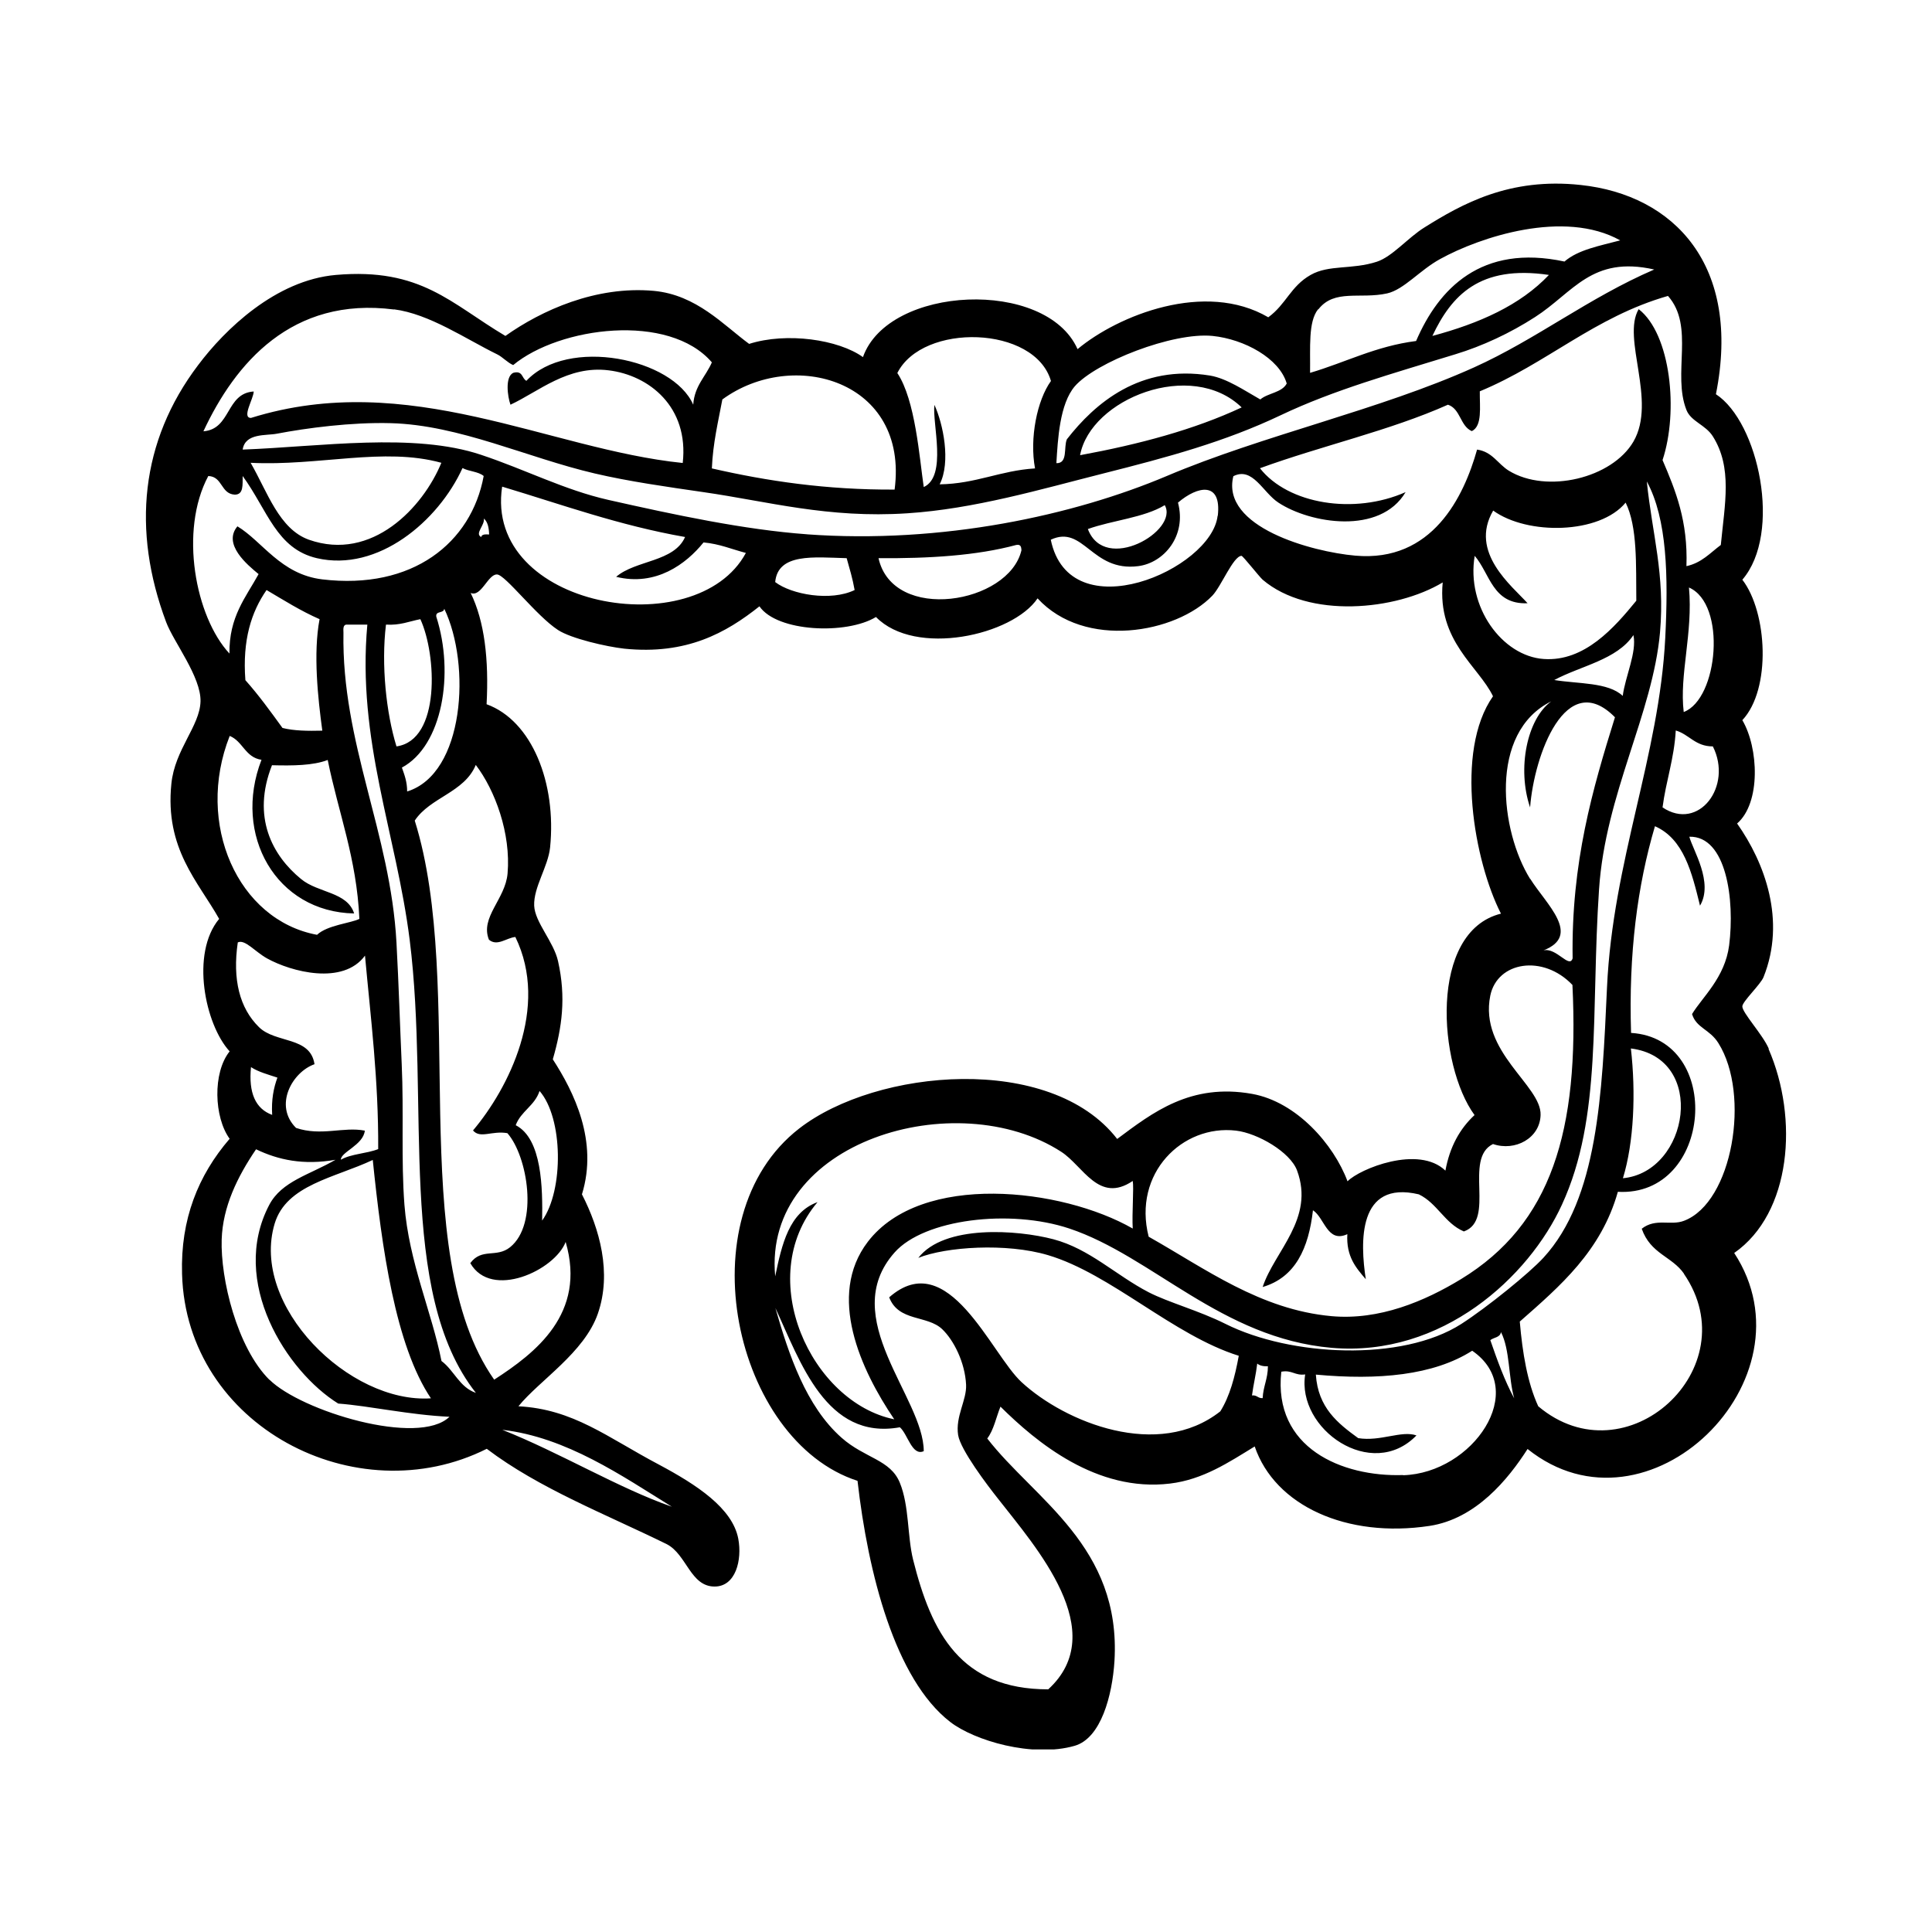 <svg width="2000" height="2000" viewBox="0 0 2000 2000" fill="none" xmlns="http://www.w3.org/2000/svg">
<g clip-path="url(#clip0_157_317)">
<path d="M1831.02 1085.56C1824.65 1070.76 1803.29 1048.09 1803.67 1041.72C1803.86 1036.66 1822.59 1019.05 1825.58 1011.55C1849.19 952.725 1826.71 892.771 1798.24 852.49C1822.96 831.131 1820.53 774.175 1803.67 745.51C1833.83 713.284 1829.52 633.658 1803.67 600.122C1845.07 551.971 1820.53 436.935 1776.32 408.082C1802.92 274.685 1733.05 201.804 1636.4 191.499C1562.41 183.443 1513.15 211.359 1474.75 235.34C1457.7 245.832 1441.4 265.692 1425.3 270.938C1399.45 279.369 1375.84 273.748 1356.74 284.615C1335.95 296.418 1331.45 314.967 1312.91 328.456C1247.53 290.236 1157.44 326.395 1115.48 361.431C1082.89 287.987 919.548 295.294 893.324 369.674C868.036 351.501 814.465 343.632 775.503 355.997C748.717 336.325 720.995 305.224 676.789 301.102C616.849 295.669 560.467 321.337 523.192 347.754C466.623 314.217 435.903 276.933 347.679 284.615C285.303 290.048 232.668 341.196 205.133 377.918C145.38 456.795 136.389 548.974 171.978 643.963C179.658 664.572 208.317 700.732 207.568 726.212C206.819 751.692 180.969 775.861 177.41 811.271C170.48 878.719 205.32 912.818 226.861 951.226C197.078 987.011 212.251 1060.64 237.725 1088.37C219.93 1110.48 221.616 1156.75 237.725 1178.86C205.133 1216.71 186.776 1262.24 188.462 1318.82C192.77 1476.2 368.658 1567.63 503.898 1499.8C558.032 1540.83 626.589 1567.25 690.276 1598.54C710.88 1609.22 714.626 1642.19 739.539 1642.38C761.642 1642.57 768.385 1614.84 764.265 1592.92C758.271 1561.26 721.37 1537.09 682.034 1516.1C628.462 1487.81 593.622 1458.77 536.678 1455.77C558.594 1428.8 604.86 1400.32 618.909 1359.85C633.519 1317.69 620.782 1272.17 602.425 1236.38C619.471 1181.11 593.996 1130.15 572.268 1096.61C581.821 1063.45 586.129 1032.73 577.7 995.067C573.204 974.833 553.724 954.786 552.974 937.549C552.225 918.439 567.398 897.268 569.458 877.22C576.201 810.709 550.727 746.072 503.711 729.022C506.146 682.745 501.651 643.401 487.227 613.799C498.092 618.67 505.209 594.126 514.575 594.688C523.192 595.063 555.222 637.593 577.7 652.206C591.187 661.012 627.713 669.443 646.257 671.504C710.693 678.062 751.527 655.204 786.18 627.663C804.35 654.267 876.278 657.265 906.81 638.717C947.457 680.31 1048.23 657.827 1074.08 619.419C1122.78 672.441 1217.38 655.766 1255.03 616.609C1264.21 607.054 1276.57 575.765 1285.18 575.391C1286.68 575.391 1303.35 596.749 1307.1 600.122C1354.68 640.59 1444.78 632.159 1493.48 602.932C1487.67 663.823 1530.75 689.865 1545.55 720.779C1505.47 777.735 1526.26 892.022 1553.79 945.793C1478.68 964.528 1488.79 1102.98 1526.44 1154.32C1511.27 1168.37 1500.78 1187.11 1496.29 1211.84C1468.56 1185.05 1407.5 1209.96 1394.95 1222.89C1380.71 1184.67 1342.13 1140.64 1296.24 1132.4C1232.55 1120.97 1193.21 1151.7 1156.5 1179.05C1087.57 1090.06 907.372 1106.17 827.389 1168.18C708.632 1260.18 760.144 1491.75 887.704 1532.96C898.569 1628.52 926.478 1738.31 983.609 1782.52C1008.52 1801.82 1068.84 1819.81 1112.48 1807.25C1139.83 1799.38 1151.44 1754.98 1153.69 1719.57C1160.81 1600.6 1070.71 1552.08 1022.01 1489.12C1028.75 1480.32 1031.19 1467.2 1035.68 1456.15C1072.77 1492.87 1135.15 1544.96 1211.2 1535.78C1245.47 1531.65 1271.89 1513.85 1298.86 1497.37C1319.84 1558.82 1394.2 1592.54 1479.8 1579.62C1527.94 1572.31 1561.28 1531.28 1581.33 1499.99C1705.89 1599.66 1880.84 1427.67 1795.24 1297.08C1854.43 1255.87 1862.11 1157.88 1830.83 1085.93L1831.02 1085.56ZM1364.79 320.212C1381.46 298.854 1408.06 309.908 1435.97 303.725C1453.39 299.791 1469.88 279.556 1490.85 268.128C1531.88 245.458 1619.16 216.417 1677.23 248.83C1656.25 254.451 1633.78 258.385 1619.54 270.751C1533.19 252.202 1489.17 299.041 1465.94 353C1423.8 358.433 1393.08 375.108 1356.18 385.974C1356.55 359.744 1354.12 333.327 1364.42 320.212H1364.79ZM1603.43 284.615C1573.65 316.091 1531.13 334.826 1482.8 347.754C1502.47 306.161 1531.5 273.936 1603.43 284.615ZM1112.67 399.839C1134.21 375.108 1213.82 343.632 1255.21 347.754C1288.18 351.126 1324.52 370.986 1332.01 397.028C1326.96 406.583 1312.53 406.771 1304.66 413.516C1288.37 404.335 1270.2 391.782 1252.59 388.785C1180.29 376.981 1133.46 417.45 1104.43 454.734C1100.87 462.977 1105.74 479.839 1093.56 479.465C1095.06 454.734 1096.93 418.199 1112.67 399.839ZM1285.37 421.759C1236.11 444.804 1179.16 459.98 1118.1 471.221C1128.96 412.766 1233.3 371.361 1285.37 421.759ZM1087.94 394.405C1073.52 414.452 1065.65 453.797 1071.46 484.898C1035.31 487.146 1010.39 500.823 972.745 501.385C984.546 478.153 976.304 438.621 967.313 419.136C964.878 438.059 980.799 492.954 956.261 504.196C951.766 473.844 947.645 414.265 928.913 386.162C955.137 333.889 1071.27 336.887 1087.94 394.405ZM926.104 506.819C855.486 507.193 794.047 498.013 736.917 484.898C738.041 458.481 743.473 436.56 747.781 413.516C821.021 359.932 940.901 393.843 926.104 506.819ZM407.806 320.212C444.52 324.896 482.17 350.939 514.762 366.864C520.195 369.487 525.439 375.482 531.246 377.918C579.198 338.199 692.523 323.398 736.917 375.108C730.548 389.909 718.935 399.277 717.623 418.949C696.644 370.798 587.628 348.503 544.92 394.218C540.05 391.782 541.361 383.164 531.246 385.974C522.63 390.283 525.439 410.518 528.436 418.949C557.47 405.459 587.815 378.105 629.96 383.351C671.919 388.41 713.315 421.197 706.759 479.277C567.772 465.038 423.353 381.665 259.828 432.626C249.901 432.626 262.451 412.953 262.638 405.272C233.604 407.145 239.411 444.242 210.565 446.49C243.345 376.232 301.974 306.723 407.994 320.4L407.806 320.212ZM237.725 761.809C251.399 767.243 253.834 784.105 270.693 786.54C240.535 864.293 285.865 944.106 366.597 945.605C359.479 923.123 329.509 924.621 311.714 910.008C281.931 885.651 260.39 845.932 281.557 792.161C303.098 792.723 324.077 792.536 339.249 786.728C350.301 841.436 369.22 888.274 372.029 951.226C363.788 955.535 338.875 957.596 328.198 967.713C246.154 952.537 201.948 852.677 237.725 761.997V761.809ZM333.63 756.376C318.645 756.751 304.034 756.564 292.421 753.566C280.058 736.516 267.883 719.654 254.022 704.104C250.837 662.511 260.203 633.471 275.937 610.801C293.732 621.293 311.152 632.347 330.82 640.965C324.077 676.375 329.134 723.027 333.63 756.189V756.376ZM352.923 1200.6C352.361 1192.73 376.15 1185.42 377.649 1170.43C355.546 1166.12 332.506 1176.43 306.469 1167.62C283.055 1144.39 302.536 1109.73 325.576 1101.67C321.267 1072.63 285.303 1080.31 268.07 1063.26C248.028 1043.59 240.535 1013.99 246.154 975.582C253.46 972.022 263.949 985.137 276.312 992.069C301.599 1006.12 355.171 1020.17 377.836 989.259C383.83 1054.65 391.885 1117.78 391.51 1189.54C379.709 1194.23 363.6 1194.41 353.111 1200.41L352.923 1200.6ZM446.206 1447.53C361.54 1453.34 258.704 1351.6 284.366 1266.55C296.542 1226.45 346.555 1219.33 385.891 1200.78C395.256 1292.03 409.305 1393.01 446.206 1447.72V1447.53ZM281.744 1154.13C264.324 1147.76 257.206 1131.09 259.828 1104.67C267.508 1109.73 277.623 1112.35 287.176 1115.54C283.243 1126.22 280.807 1138.58 281.744 1153.94V1154.13ZM278.934 1428.42C245.218 1394.88 228.172 1323.69 229.483 1283.03C230.607 1249.31 245.592 1218.39 265.073 1189.73C288.113 1200.78 313.962 1206.4 347.304 1200.6C320.518 1216.15 291.672 1222.7 278.747 1247.25C236.976 1326.69 296.729 1419.8 350.114 1452.96C382.706 1455.4 423.915 1464.77 465.312 1466.64C433.281 1497.74 311.902 1460.83 278.934 1428.23V1428.42ZM457.07 1409.12C446.955 1357.97 423.353 1306.83 418.67 1247.25C415.112 1200.97 418.109 1150.95 415.861 1101.86C413.988 1060.45 412.864 1020.92 410.429 975.769C404.247 861.857 353.485 769.304 355.546 654.829C355.358 650.895 355.171 647.148 358.355 646.586H380.271C369.407 766.306 410.241 862.981 424.103 972.959C445.269 1141.39 410.241 1337.55 492.659 1441.91C475.614 1436.1 470.182 1418.68 457.07 1408.94V1409.12ZM451.638 638.342C450.701 631.972 459.505 635.344 459.88 630.099C487.789 688.179 480.859 800.967 421.48 819.328C421.48 809.21 418.67 802.091 416.048 794.597C458.006 772.114 470.556 697.172 451.638 638.342ZM410.429 772.676C399.752 738.015 394.507 688.179 399.564 646.586C414.175 647.523 423.541 643.213 435.154 640.965C452.012 677.499 456.321 766.306 410.429 772.676ZM695.52 1559.76C640.637 1540.65 579.573 1503.74 520.007 1480.13C586.504 1487.81 644.009 1527.91 695.52 1559.76ZM558.407 1129.21C583.132 1157.32 583.694 1232.26 561.216 1263.55C561.778 1230.2 561.216 1178.86 533.868 1164.81C539.301 1150.2 553.724 1144.58 558.594 1129.21H558.407ZM492.472 791.786C512.515 818.016 528.998 862.794 525.439 904.2C523.192 930.804 496.78 949.54 506.146 972.772C514.762 980.079 524.503 970.711 533.494 969.961C569.083 1043.03 526.189 1126.97 489.662 1170.24C497.155 1179.05 509.143 1170.24 525.252 1173.05C546.231 1196.85 557.845 1267.11 528.062 1291.09C513.826 1302.52 498.841 1291.46 486.853 1307.58C508.581 1345.61 574.328 1315.07 585.567 1285.66C607.296 1360.04 554.098 1400.69 511.578 1428.23C418.296 1295.59 483.294 1021.48 429.347 849.492C445.269 825.323 480.671 820.452 492.472 791.974V791.786ZM333.443 599.747C290.548 594.501 271.816 560.59 245.78 544.852C230.233 563.4 256.082 584.758 267.696 594.314C254.396 618.482 236.976 638.53 237.538 676.563C202.323 638.717 185.277 549.536 215.622 492.767C230.607 493.329 228.36 511.128 242.97 512.065C252.336 512.065 251.025 501.947 251.212 492.767C277.061 528.364 286.24 568.084 328.011 577.826C391.135 592.44 453.698 539.606 478.798 484.523C485.354 488.083 495.282 488.083 500.714 492.767C487.977 561.901 427.1 610.988 333.443 599.747ZM259.454 479.09C330.071 482.65 397.317 462.603 456.883 479.09C437.964 525.179 385.141 581.761 319.769 558.716C288.862 547.662 276.874 509.254 259.454 479.09ZM498.092 555.906C491.161 552.346 502.025 543.728 500.901 536.795C504.835 540.168 506.146 546.163 506.333 553.283C502.4 553.095 498.654 552.908 498.092 556.093V555.906ZM520.007 503.821C581.821 522.369 640.825 543.915 709.194 555.906C697.768 581.948 658.058 579.7 637.828 597.124C679.037 607.241 710.318 583.822 728.3 561.526C744.971 563.025 757.709 568.646 772.132 572.393C720.808 667.757 500.714 629.349 519.82 503.821H520.007ZM802.477 602.557C805.286 572.393 842.562 576.89 876.466 577.826C879.463 588.506 882.647 598.997 884.707 610.801C859.982 622.792 819.335 615.485 802.477 602.557ZM909.433 577.826C961.881 578.201 1010.96 575.203 1051.98 564.149C1056.66 563.213 1057.22 566.21 1057.41 569.583C1044.49 625.227 924.418 645.087 909.433 577.826ZM835.444 553.095C770.633 548.411 697.955 532.861 629.773 517.498C584.256 507.193 544.171 486.209 498.092 470.846C428.411 447.427 331.382 462.415 251.212 465.413C253.834 447.989 275.75 451.174 286.802 448.926C317.334 443.118 363.6 436.935 404.622 438.059C475.427 439.933 545.857 473.844 615.725 490.144C650.94 498.388 690.65 504.008 728.113 509.442C794.797 518.997 856.985 536.795 939.216 531.362C1008.52 526.866 1076.89 506.631 1142.08 490.144C1208.95 473.282 1267.95 457.357 1325.83 429.815C1380.53 403.773 1441.03 386.911 1506.78 366.677C1534.5 358.246 1563.16 344.943 1589.01 328.269C1628.72 302.788 1647.64 264.381 1712.45 278.994C1644.64 308.222 1590.32 351.313 1525.88 380.354C1428.29 424.382 1307.66 450.425 1207.82 492.767C1112.11 533.236 975.742 563.4 834.882 553.095H835.444ZM1126.15 547.662C1151.82 538.482 1184.03 536.046 1205.76 522.931C1220.75 549.348 1143.76 594.314 1126.15 547.662ZM1260.46 533.985C1254.09 589.63 1107.42 653.518 1087.76 558.716C1121.85 542.791 1129.9 592.253 1178.23 586.07C1205.01 582.698 1228.62 554.594 1219.44 520.308C1239.85 502.884 1264.77 498.013 1260.65 533.985H1260.46ZM1403 575.203C1358.05 571.269 1263.64 545.601 1276.76 492.954C1296.8 482.837 1307.29 509.816 1323.4 520.308C1356.36 542.041 1428.67 554.032 1455.08 509.442C1401.88 533.048 1333.51 521.994 1304.29 484.711C1367.98 461.479 1438.97 445.741 1498.91 418.949C1512.02 423.258 1511.46 441.057 1523.63 446.303C1534.69 440.869 1531.69 421.384 1531.88 405.085C1601.18 376.419 1650.63 328.081 1726.68 306.348C1754.59 337.824 1730.99 386.911 1745.79 424.382C1750.47 436.373 1765.64 439.745 1773.14 451.736C1793.55 484.149 1785.5 521.432 1781.38 564.149C1770.33 572.393 1761.52 582.698 1745.79 586.07C1747.47 539.418 1734.55 507.755 1721.06 476.28C1737.73 426.068 1729.68 345.88 1696.34 320.025C1678.54 350.377 1715.44 414.827 1690.91 457.169C1668.8 495.015 1601.37 511.315 1562.03 487.334C1550.42 480.214 1544.99 467.661 1529.07 465.413C1515.39 514.125 1482.8 582.323 1403 575.203ZM1748.41 608.178C1787.56 625.227 1778.76 723.589 1742.98 737.079C1738.3 698.483 1752.72 655.392 1748.41 608.178ZM1773.14 772.676C1793.93 813.894 1758.53 860.921 1721.06 835.815C1724.62 808.274 1733.05 785.791 1734.74 756.189C1748.79 760.311 1754.78 772.676 1773.14 772.676ZM1526.44 575.203C1542.55 593.752 1544.99 625.977 1581.33 624.478C1565.41 606.679 1520.45 571.831 1545.74 528.552C1581.14 554.22 1655.88 553.095 1682.85 520.308C1695.21 545.414 1693.53 584.758 1693.9 621.855C1671.24 649.583 1640.33 685.181 1598 682.183C1555.1 679.186 1517.64 628.225 1526.63 575.203H1526.44ZM1583.95 909.82C1553.42 860.733 1540.49 758.437 1605.87 726.025C1580.77 744.198 1570.28 795.721 1583.95 835.815C1588.07 781.669 1621.04 690.989 1671.8 742.512C1648.57 817.079 1626.47 892.771 1627.97 992.069C1624.6 1003.12 1611.3 980.641 1597.81 983.826C1637.71 968.275 1600.43 935.863 1584.14 909.82H1583.95ZM1608.68 704.104C1636.59 689.116 1673.67 683.12 1690.91 657.452C1694.65 675.064 1682.48 700.169 1679.85 720.404C1664.87 706.165 1633.78 708.038 1608.68 703.917V704.104ZM1279.56 1170.43C1301.86 1173.05 1335.57 1192.54 1342.69 1211.65C1361.23 1261.67 1319.28 1295.21 1307.1 1332.31C1341 1322.38 1354.68 1292.21 1359.17 1252.87C1371.16 1260.55 1373.97 1287.15 1394.76 1277.6C1393.45 1300.83 1403.75 1312.45 1413.87 1324.25C1408.06 1286.22 1405.25 1221.39 1468.75 1236.38C1487.86 1245.56 1495.54 1266.36 1515.39 1274.79C1548.73 1262.99 1514.64 1199.47 1545.55 1184.3C1568.4 1192.17 1594.25 1178.3 1594.81 1154.13C1595.75 1123.59 1530.94 1088.93 1542.74 1030.66C1550.05 995.254 1597.44 987.76 1627.78 1019.61C1635.09 1170.81 1605.87 1267.11 1512.58 1324.06C1474.75 1347.11 1427.73 1366.97 1378.28 1362.47C1304.48 1355.73 1247.91 1313.38 1189.09 1280.22C1172.42 1214.65 1223.93 1163.87 1279.56 1170.43ZM1098.62 1192.35C1121.28 1206.97 1137.39 1246.31 1172.61 1222.52C1173.92 1229.45 1171.67 1256.24 1172.61 1271.79C1098.99 1229.64 953.826 1213.15 898.381 1285.47C855.674 1341.3 891.076 1418.12 925.729 1469.26C840.127 1451.84 779.812 1323.13 846.308 1244.44C816.9 1255.12 809.407 1287.9 802.477 1321.25C789.365 1181.11 990.352 1122.28 1098.62 1192.35ZM1307.1 1447.34C1302.23 1447.72 1301.29 1443.97 1296.05 1444.53C1297.55 1433.1 1300.17 1422.99 1301.48 1411.56C1303.92 1413.62 1307.66 1414.56 1312.53 1414.37C1312.53 1427.3 1307.66 1435.17 1307.1 1447.34ZM1268.7 1370.53C1240.98 1356.66 1209.88 1348.42 1189.09 1337.74C1154.81 1319.94 1128.03 1292.78 1090.38 1282.85C1053.29 1273.1 977.428 1267.48 950.642 1302.14C979.113 1290.71 1041.49 1286.4 1084.95 1299.33C1149.94 1318.63 1214.57 1382.33 1282.37 1403.5C1278.44 1425.24 1273.01 1445.47 1263.27 1461.02C1199.02 1511.61 1102.74 1472.45 1057.6 1430.86C1025.75 1401.63 981.736 1289.22 920.484 1342.99C930.225 1368.47 959.82 1361.16 975.367 1375.96C987.355 1387.39 998.969 1410.43 1000.09 1433.48C1000.84 1449.4 988.854 1466.27 991.851 1485.56C994.286 1500.93 1022.2 1537.65 1033.06 1551.33C1072.4 1601.72 1150.32 1689.03 1085.13 1748.8C994.473 1748.8 964.316 1690.72 945.21 1614.46C939.216 1590.11 941.276 1558.82 931.536 1535.03C921.795 1510.86 895.384 1509.73 871.221 1488.37C834.32 1455.77 816.525 1402.19 802.664 1354.04C828.326 1409.12 855.112 1491.37 931.536 1477.51C939.778 1484.63 944.086 1507.67 956.261 1502.24C956.261 1446.59 866.163 1363.97 926.104 1296.52C956.636 1262.05 1045.24 1251.18 1107.05 1271.79C1192.84 1300.46 1264.58 1385.33 1378.47 1395.26C1492.92 1405.19 1582.83 1321.63 1616.92 1247.06C1658.69 1156.38 1646.7 1049.03 1655.32 920.687C1661.87 821.763 1710.95 738.765 1718.44 654.642C1723.69 594.126 1710.39 553.47 1704.77 498.388C1725.93 537.358 1727.06 596.749 1723.87 660.263C1717.69 782.793 1669.55 890.897 1663.56 1022.23C1658.5 1133.52 1654.01 1240.69 1597.81 1301.96C1583.2 1317.88 1539.56 1353.29 1512.77 1370.53C1451.14 1410.06 1335.76 1404.06 1268.7 1370.53ZM1688.28 1085.37C1767.52 1095.3 1748.6 1213.15 1680.04 1219.71C1691.47 1182.61 1693.53 1131.09 1688.28 1085.37ZM1452.46 1526.97C1389.14 1529.03 1317.78 1498.87 1326.39 1419.99C1337.63 1417.93 1340.44 1424.3 1351.12 1422.8C1342.13 1479.57 1420.05 1533.71 1466.32 1485.94C1450.77 1480.51 1429.04 1492.5 1406 1488.75C1384.84 1473.39 1364.42 1457.27 1362.17 1422.99C1426.79 1428.98 1484.11 1423.74 1524.01 1398.26C1583.58 1439.29 1524.57 1524.91 1452.64 1527.16L1452.46 1526.97ZM1542.93 1387.2C1546.49 1384.39 1553.04 1384.58 1553.79 1378.96C1563.16 1397.13 1561.47 1426.17 1567.47 1447.53C1557.54 1429.17 1550.05 1408.37 1542.74 1387.2H1542.93ZM1743.17 1318.63C1810.22 1416.24 1683.41 1532.59 1592.38 1455.77C1581.14 1431.23 1576.08 1400.69 1573.27 1368.09C1615.04 1331.37 1657.56 1295.02 1674.8 1233.76C1772.95 1239.19 1784.94 1075.26 1688.47 1069.26C1685.85 987.011 1695.03 916.752 1713.2 855.3C1742.98 868.415 1751.41 903.076 1759.84 937.549C1774.07 913.38 1752.35 879.843 1748.79 866.167C1787.19 865.23 1795.99 931.554 1790 978.58C1785.69 1012.12 1762.09 1032.35 1751.6 1049.77C1756.09 1064.39 1769.95 1065.33 1778.94 1079.94C1812.29 1133.15 1793.55 1244.62 1743.35 1263.73C1729.31 1269.17 1714.13 1260.55 1699.52 1271.98C1708.7 1298.21 1730.8 1300.46 1743.35 1318.63H1743.17Z" fill="black"/>
</g>
<defs>
<clipPath id="clip0_157_317">
<rect width="1698" height="1621" fill="white" transform="translate(151 190)"/>
</clipPath>
</defs>
</svg>

